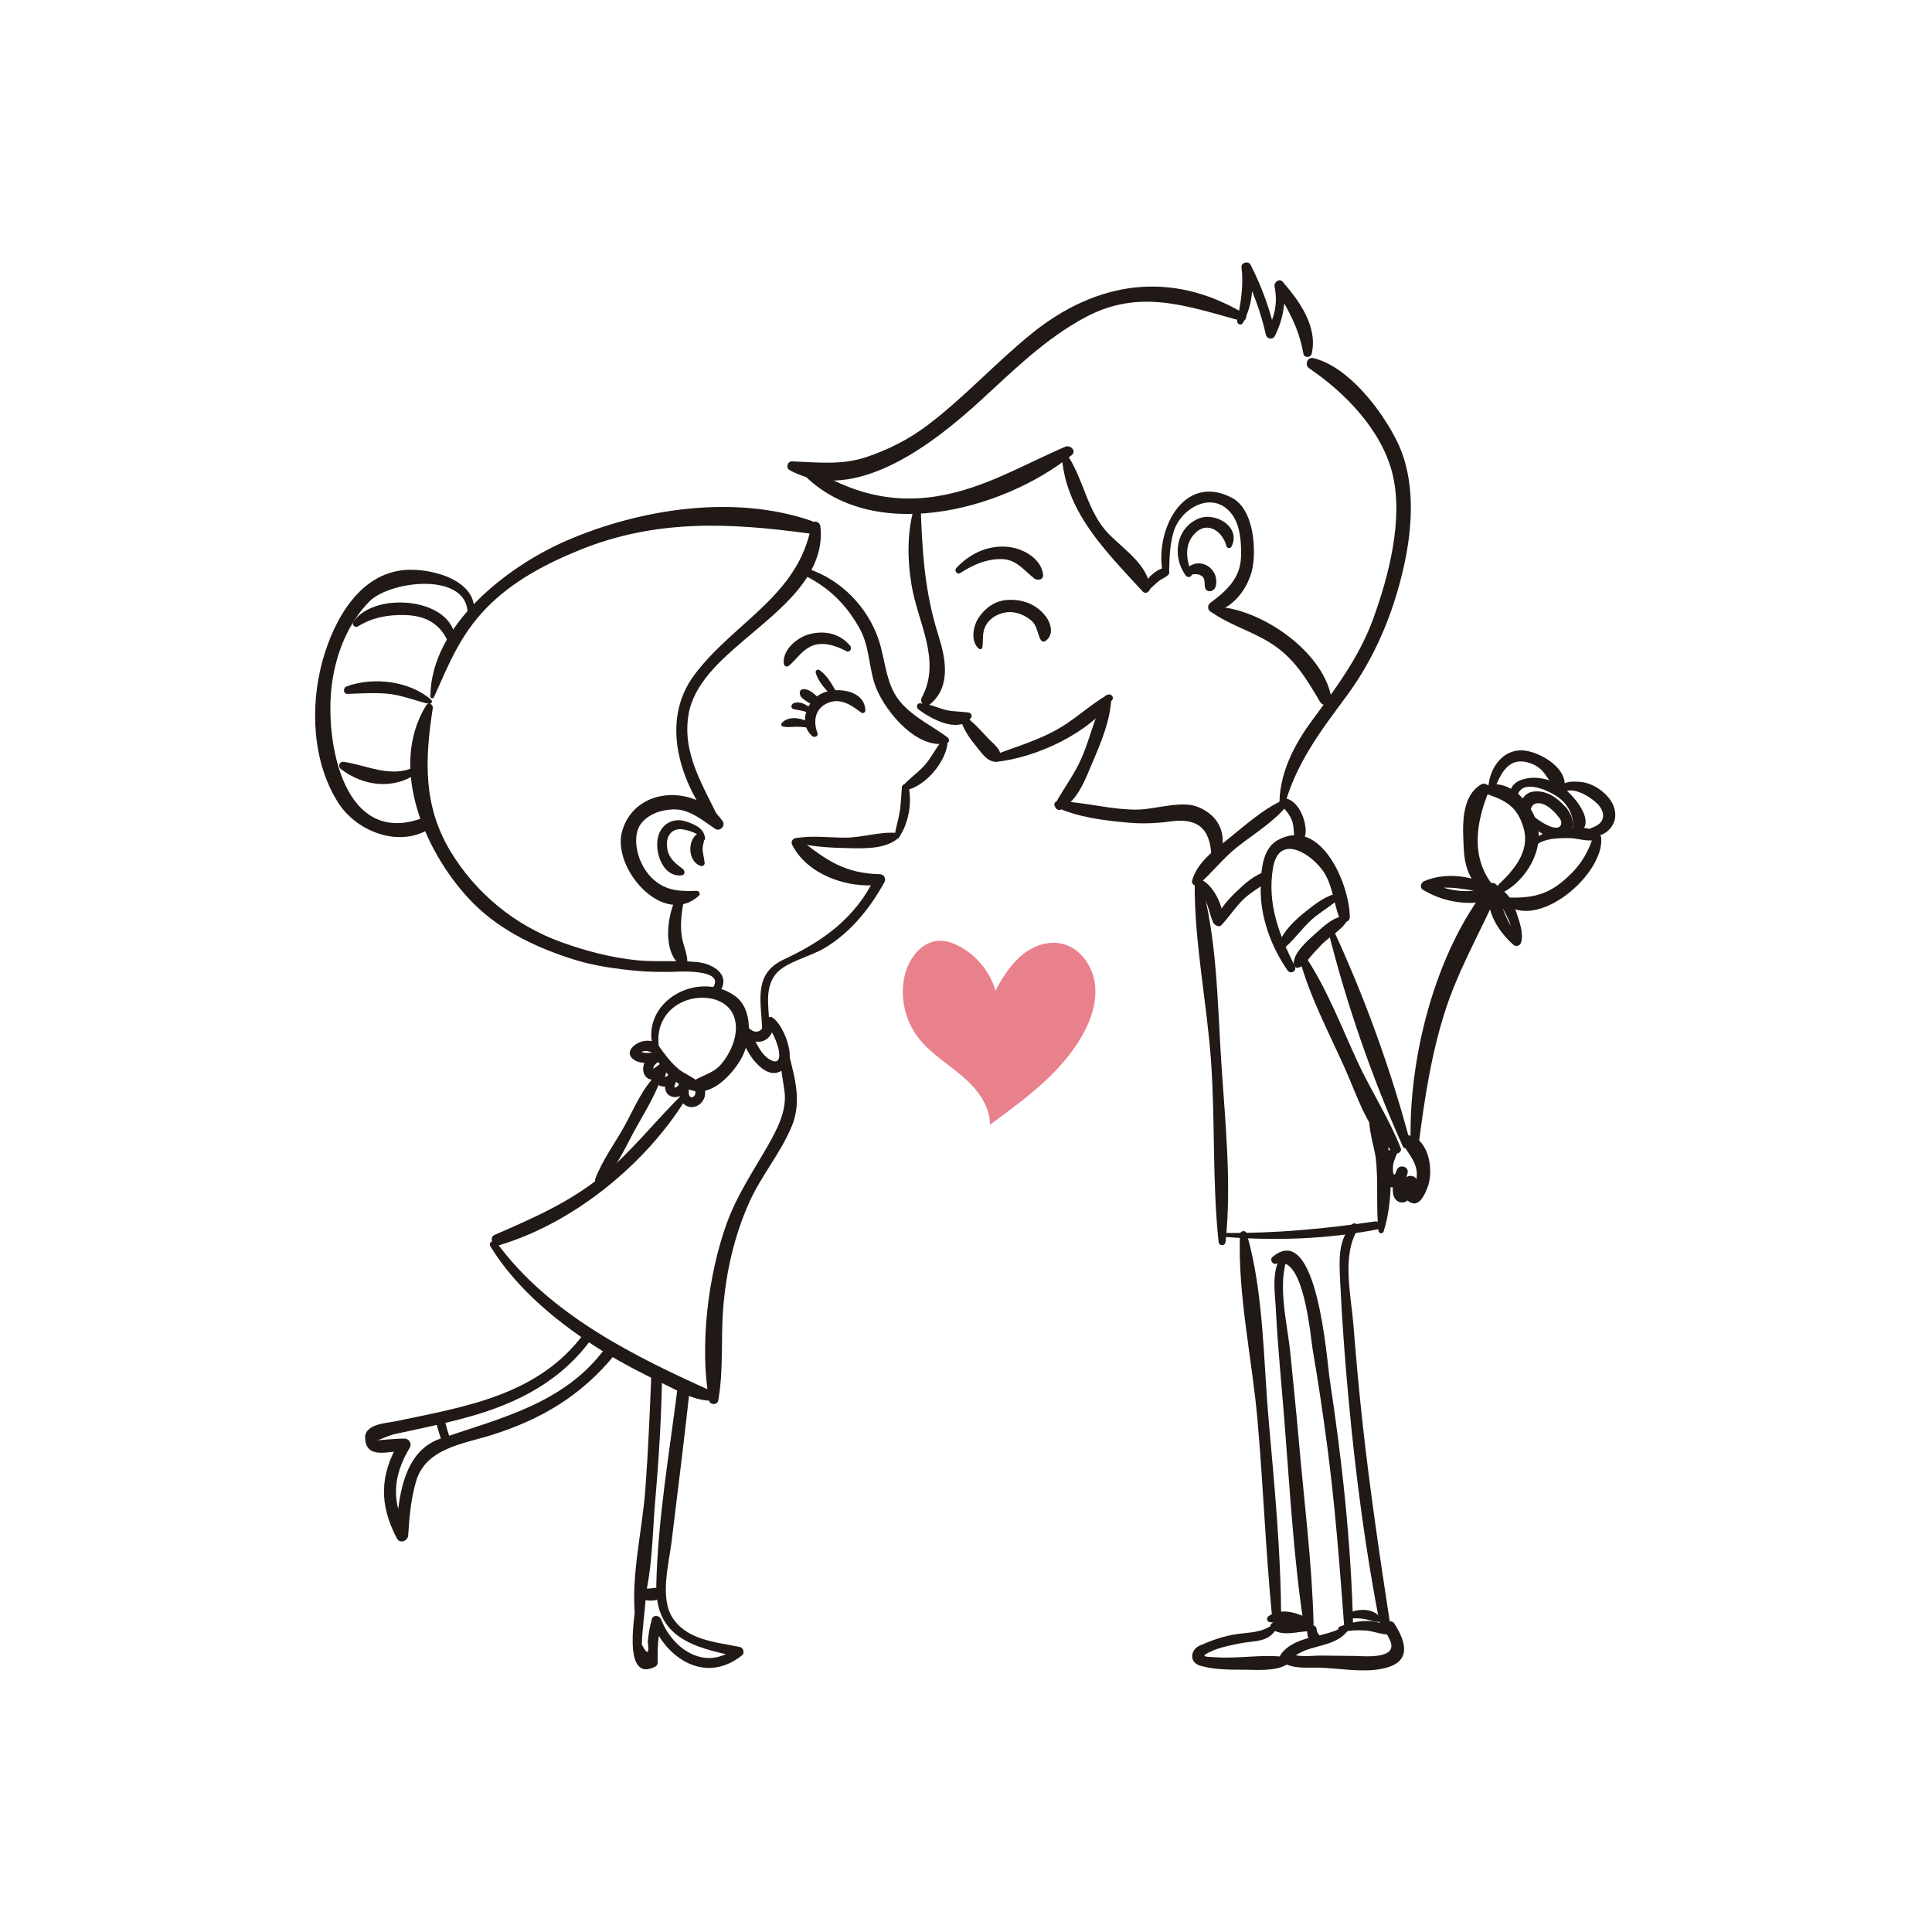 <?xml version="1.0" encoding="utf-8"?>
<!-- Generator: Adobe Illustrator 16.0.0, SVG Export Plug-In . SVG Version: 6.00 Build 0)  -->
<!DOCTYPE svg PUBLIC "-//W3C//DTD SVG 1.1//EN" "http://www.w3.org/Graphics/SVG/1.1/DTD/svg11.dtd">
<svg version="1.1" id="Layer_1" xmlns="http://www.w3.org/2000/svg" xmlns:xlink="http://www.w3.org/1999/xlink" x="0px" y="0px"
	 width="350px" height="350px" viewBox="0 0 350 350" enable-background="new 0 0 350 350" xml:space="preserve">
<g>
	<g>
		<g>
			<g>
				<g>
					<g>
						<path fill="#211915" d="M130.117,180.01c2.575-3.156-0.671-5.386-3.764-5.712c-3.627-0.383-7.381,0.032-11.05-0.346
							c-4.661-0.48-9.217-1.685-13.613-3.271c-8.434-3.043-15.549-8.885-20.139-16.555c-4.969-8.302-4.56-16.673-3.151-25.822
							c0.109-0.709-0.785-1.176-1.2-0.505c-7.102,11.474,0.15,27.496,8.695,35.985c4.962,4.93,11.596,8.037,18.193,10.078
							c3.632,1.124,7.441,1.655,11.215,2.009c2.117,0.199,4.248,0.208,6.371,0.195c0.545-0.004,10.251-0.758,7.32,3.078
							C128.502,179.787,129.605,180.636,130.117,180.01L130.117,180.01z"/>
					</g>
				</g>
				<g>
					<g>
						<path fill="#211915" d="M139.295,186.859c0.328-3.516-1.144-7.321,1.222-10.375c1.651-2.131,6.337-3.242,8.733-4.655
							c4.785-2.823,8.336-7.222,10.972-12.025c0.351-0.639-0.09-1.423-0.824-1.437c-6.295-0.117-9.772-2.543-14.507-6.325
							c-0.757-0.604-1.832,0.134-1.362,1.051c2.782,5.429,10.114,7.92,15.869,7.183c-0.275-0.479-0.549-0.958-0.824-1.437
							c-3.534,7.393-9.354,11.603-16.571,14.971c-5.79,2.701-3.991,7.859-3.926,13.049
							C138.086,187.658,139.224,187.629,139.295,186.859L139.295,186.859z"/>
					</g>
				</g>
				<g>
					<g>
						<path fill="#211915" d="M122.729,162.242c-1.927,3.226-2.925,10.668,0.999,12.936c0.363,0.209,0.74-0.066,0.776-0.445
							c0.154-1.629-0.623-3.157-0.932-4.745c-0.458-2.355-0.064-4.903,0.378-7.23C124.088,162.031,123.134,161.564,122.729,162.242
							L122.729,162.242z"/>
					</g>
				</g>
				<g>
					<g>
						<path fill="#211915" d="M126.222,161.387c-2.876,0.086-5.312,0.075-7.664-1.905c-2.292-1.929-3.664-5.367-3.232-8.314
							c0.476-3.25,4.224-4.602,7.019-4.534c2.756,0.067,5.055,2.086,7.225,3.527c0.821,0.546,1.917-0.54,1.363-1.363
							c-4.438-6.59-15.677-6.607-18.196,1.656c-2.046,6.713,7.368,17.656,13.859,11.833
							C126.937,161.979,126.669,161.374,126.222,161.387L126.222,161.387z"/>
					</g>
				</g>
				<g>
					<g>
						<path fill="#211915" d="M127.734,151.959c-0.147-1.853-1.642-2.494-3.26-3.079c-2.005-0.725-3.976-0.077-4.938,1.835
							c-1.373,2.727,0.273,8.385,4.023,7.843c0.598-0.086,0.52-0.861,0.148-1.135c-1.665-1.23-2.838-2.209-2.892-4.46
							c-0.037-1.571,0.875-2.786,2.508-2.752c0.875,0.019,3.661,0.816,3.88,1.819C127.269,152.326,127.758,152.263,127.734,151.959
							L127.734,151.959z"/>
					</g>
				</g>
				<g>
					<g>
						<path fill="#211915" d="M126.46,150.96c-2.03,1.228-1.842,5.138,0.47,5.918c0.327,0.11,0.77-0.19,0.727-0.554
							c-0.087-0.731-0.263-1.436-0.354-2.169c-0.104-0.843,0.208-1.498,0.327-2.296C127.727,151.213,127.118,150.563,126.46,150.96
							L126.46,150.96z"/>
					</g>
				</g>
				<g>
					<g>
						<path fill="#211915" d="M130.469,148.857c-2.888-6.301-6.954-12.116-5.734-19.416c0.943-5.639,5.96-9.958,10.056-13.478
							c5.998-5.153,14.907-11.637,13.824-20.655c-0.101-0.838-1.434-1.208-1.611-0.218c-2.293,12.831-13.907,17.494-21.155,27.087
							c-6.442,8.527-2.591,19.946,3.572,27.488C129.935,150.297,130.761,149.495,130.469,148.857L130.469,148.857z"/>
					</g>
				</g>
				<g>
					<g>
						<path fill="#211915" d="M145.77,104.258c4.438,2.188,7.612,5.337,9.991,9.667c1.912,3.479,1.562,7.412,3.063,10.947
							c1.822,4.29,7.397,10.97,12.68,9.77c0.543-0.124,0.514-0.793,0.14-1.071c-2.786-2.067-5.715-3.375-8.171-5.989
							c-3.105-3.304-2.948-7.809-4.359-11.865c-2.06-5.917-6.879-10.784-12.82-12.701
							C145.565,102.78,145.077,103.916,145.77,104.258L145.77,104.258z"/>
					</g>
				</g>
				<g>
					<g>
						<path fill="#211915" d="M170.509,134.358c-1.104,1.374-1.83,2.965-3.021,4.295c-1.185,1.323-2.667,2.298-3.836,3.626
							c-0.351,0.399-0.01,0.959,0.502,0.862c3.391-0.647,7.042-4.934,7.475-8.319C171.7,134.268,170.852,133.932,170.509,134.358
							L170.509,134.358z"/>
					</g>
				</g>
				<g>
					<g>
						<path fill="#211915" d="M144.343,152.708c3.219,0.76,6.628,0.891,9.926,0.956c2.802,0.055,6.405,0.059,8.551-1.919
							c0.344-0.317,0.047-0.801-0.348-0.84c-3.049-0.3-6.25,0.852-9.392,0.844c-2.929-0.007-5.831-0.403-8.738,0.056
							C143.876,151.877,143.913,152.606,144.343,152.708L144.343,152.708z"/>
					</g>
				</g>
				<g>
					<g>
						<path fill="#211915" d="M163.379,142.627c-0.133,1.548-0.146,3.08-0.42,4.615c-0.248,1.394-0.663,2.75-0.904,4.146
							c-0.084,0.486,0.505,0.749,0.792,0.334c1.732-2.501,2.439-6.295,1.729-9.257C164.406,141.758,163.435,141.975,163.379,142.627
							L163.379,142.627z"/>
					</g>
				</g>
				<g>
					<g>
						<path fill="#211915" d="M148.095,132.809c-0.869-2.257-0.393-4.609,2.067-5.536c2.246-0.846,4.18,0.561,5.885,1.836
							c0.295,0.221,0.734-0.078,0.723-0.415c-0.116-3.625-4.953-4.245-7.601-3.202c-2.947,1.161-4.703,5.528-2.015,7.864
							C147.538,133.689,148.314,133.379,148.095,132.809L148.095,132.809z"/>
					</g>
				</g>
				<g>
					<g>
						<path fill="#211915" d="M146.828,131.072c-1.388-1.012-3.849-1.512-5.187-0.117c-0.196,0.205-0.127,0.603,0.176,0.666
							c0.655,0.137,1.326,0.095,1.99,0.051c0.868-0.058,1.836,0.05,2.696,0.171C146.979,131.91,147.229,131.364,146.828,131.072
							L146.828,131.072z"/>
					</g>
				</g>
				<g>
					<g>
						<path fill="#211915" d="M147.046,128.501c-0.822-0.804-2.108-1.574-3.282-1.103c-0.475,0.191-0.571,0.91,0,1.063
							c0.943,0.252,1.87,0.205,2.713,0.777C146.925,129.541,147.42,128.868,147.046,128.501L147.046,128.501z"/>
					</g>
				</g>
				<g>
					<g>
						<path fill="#211915" d="M148.708,126.8c-0.897-0.767-2.052-2.143-3.338-1.934c-0.385,0.063-0.54,0.504-0.475,0.836
							c0.127,0.65,0.665,0.95,1.166,1.308c0.534,0.381,1.149,0.668,1.724,0.987C148.519,128.404,149.385,127.379,148.708,126.8
							L148.708,126.8z"/>
					</g>
				</g>
				<g>
					<g>
						<path fill="#211915" d="M151.501,125.343c-0.82-1.435-1.667-3.02-3.07-3.965c-0.331-0.223-0.757,0.143-0.654,0.502
							c0.463,1.625,1.732,2.925,2.84,4.145C151.056,126.506,151.813,125.888,151.501,125.343L151.501,125.343z"/>
					</g>
				</g>
				<g>
					<g>
						<path fill="#211915" d="M154.015,116.991c-1.892-2.294-4.792-2.861-7.588-2.04c-2.151,0.632-4.716,2.846-4.429,5.264
							c0.057,0.478,0.538,0.699,0.92,0.381c1.363-1.135,2.159-2.538,3.788-3.408c2.064-1.103,4.674-0.284,6.57,0.76
							C153.912,118.297,154.444,117.511,154.015,116.991L154.015,116.991z"/>
					</g>
				</g>
				<g>
					<g>
						<path fill="#211915" d="M85.39,112.868c2.678-6.898-5.692-9.694-11.09-9.651c-8.957,0.071-13.815,9.03-15.872,16.497
							c-2.288,8.305-1.854,18.346,2.855,25.73c3.525,5.527,11.83,8.428,17.301,4.147c1.055-0.825-0.292-2.122-1.306-1.693
							c-15.082,6.37-18.581-13.769-17.125-24.153c0.763-5.447,2.856-10.759,6.712-14.734c3.973-4.097,19.57-5.677,17.689,3.627
							C84.441,113.193,85.189,113.385,85.39,112.868L85.39,112.868z"/>
					</g>
				</g>
				<g>
					<g>
						<path fill="#211915" d="M82.445,116.866c0.921-8.541-14.559-10.078-18.443-4.194c-0.333,0.505,0.319,1.126,0.818,0.818
							c2.628-1.624,5.4-2.133,8.455-2.071c4.085,0.082,6.831,1.79,8.18,5.581C81.652,117.555,82.384,117.43,82.445,116.866
							L82.445,116.866z"/>
					</g>
				</g>
				<g>
					<g>
						<path fill="#211915" d="M78.115,126.79c-3.865-3.445-10.581-4.226-15.316-2.438c-0.691,0.261-0.645,1.389,0.184,1.358
							c2.368-0.089,4.73-0.25,7.096-0.048c2.637,0.225,5.064,1.261,7.615,1.853C78.092,127.607,78.456,127.094,78.115,126.79
							L78.115,126.79z"/>
					</g>
				</g>
				<g>
					<g>
						<path fill="#211915" d="M75.121,138.948c-4.253,2.051-8.579-0.281-12.8-0.927c-0.824-0.126-1.203,0.805-0.551,1.307
							c4.116,3.167,9.737,3.801,13.931,0.612C76.282,139.497,75.801,138.62,75.121,138.948L75.121,138.948z"/>
					</g>
				</g>
				<g>
					<g>
						<path fill="#211915" d="M78.599,126.337c2.687-6.012,4.747-11.237,9.428-16.098c4.729-4.911,10.936-8.166,17.189-10.681
							c13.675-5.501,26.945-4.867,41.181-2.933c1.467,0.199,2.088-1.754,0.623-2.26c-14.053-4.854-31.085-2.179-44.405,3.585
							c-10.665,4.615-24.551,15.331-24.648,28.215C77.963,126.483,78.456,126.657,78.599,126.337L78.599,126.337z"/>
					</g>
				</g>
				<g>
					<g>
						<path fill="#211915" d="M119.354,189.629c-0.526-3.753,1.272-6.979,4.817-8.332c3.01-1.147,7.385-0.617,8.735,2.692
							c1.208,2.961-0.42,6.709-2.365,8.914c-1.555,1.763-3.909,1.952-5.579,3.442c-0.407,0.363-0.142,0.952,0.294,1.117
							c3.621,1.365,7.464-2.898,9.03-5.696c1.797-3.209,2.217-8.931-1.133-11.338c-6.701-4.814-17.248,1.048-14.816,9.481
							C118.531,190.582,119.446,190.283,119.354,189.629L119.354,189.629z"/>
					</g>
				</g>
				<g>
					<g>
						<path fill="#211915" d="M118.208,189.903c0.489,1.867,1.508,3.425,2.858,4.801c1.193,1.217,3.286,2.997,5.083,2.89
							c0.705-0.042,1.04-0.83,0.563-1.36c-1.009-1.123-2.727-1.65-3.898-2.661c-1.372-1.184-2.468-2.655-3.493-4.139
							C118.938,188.878,118.026,189.208,118.208,189.903L118.208,189.903z"/>
					</g>
				</g>
				<g>
					<g>
						<path fill="#211915" d="M119.394,189.822c-0.914-2.086-3.97-1.343-5.029,0.14c-0.817,1.144,0.27,2.124,1.304,2.405
							c1.17,0.319,2.797,0.392,3.862-0.258c0.694-0.424,0.405-1.508-0.411-1.52c-0.586-0.009-1.158,0.143-1.746,0.157
							c-0.313,0.008-0.624-0.027-0.931-0.079c-0.193-0.038-0.384-0.085-0.573-0.142c-0.02,0.396,0.052,0.465,0.218,0.205
							c0.688-0.704,1.78-0.153,2.5,0.141C119.244,191.141,119.609,190.313,119.394,189.822L119.394,189.822z"/>
					</g>
				</g>
				<g>
					<g>
						<path fill="#211915" d="M119.664,191.029c-1.494-0.28-2.843,0.682-3.113,2.184c-0.129,0.718,0.047,1.517,0.618,2.006
							c0.762,0.651,1.646,0.31,2.391-0.162c0.569-0.36,1.737-1.089,1.458-1.923c-0.297-0.888-1.193-0.61-1.76-0.156
							c-0.317,0.254-0.643,0.477-0.995,0.68c-0.208,0.12,0.157,0.229,0.081,0.103c-0.025-0.043-0.016-0.182-0.009-0.227
							c0.095-0.625,0.747-1.143,1.329-1.283C120.251,192.108,120.287,191.146,119.664,191.029L119.664,191.029z"/>
					</g>
				</g>
				<g>
					<g>
						<path fill="#211915" d="M120.247,193.062c-0.577,0.354-1.004,0.802-1.24,1.444c-0.229,0.625-0.348,1.484,0.211,1.975
							c1.003,0.882,3.158,0.065,3.34-1.236c0.104-0.74-0.656-1.265-1.264-0.735c-0.291,0.253-0.608,0.714-1.061,0.653
							c0.079,0.114,0.157,0.229,0.235,0.344c-0.001-0.107,0.003-0.214,0.015-0.321c0.011-0.147,0.031-0.276,0.064-0.421
							c0.081-0.357,0.191-0.711,0.373-1.029C121.161,193.313,120.675,192.799,120.247,193.062L120.247,193.062z"/>
					</g>
				</g>
				<g>
					<g>
						<path fill="#211915" d="M121.857,194.291c-0.525,0.627-0.989,1.201-1.265,1.982c-0.271,0.767-0.035,1.78,0.703,2.204
							c1.554,0.894,3.379-0.555,3.499-2.184c0.049-0.673-0.936-1.107-1.375-0.57c-0.301,0.369-0.574,1.388-1.206,1.274
							c-0.262-0.047,0.581-1.745,0.657-1.926C123.129,194.46,122.37,193.679,121.857,194.291L121.857,194.291z"/>
					</g>
				</g>
				<g>
					<g>
						<path fill="#211915" d="M124.025,195.771c-1.145,1.149-1.387,3.447,0.121,4.438c1.532,1.007,3.433-0.262,3.589-1.957
							c0.067-0.729-0.081-2.025-0.952-2.266c-0.865-0.237-1.039,0.755-0.882,1.381c0.096,0.384,0.155,0.828-0.121,1.157
							c-0.163,0.193-0.47,0.386-0.702,0.193c-0.656-0.545-0.081-1.851-0.092-2.55C124.978,195.682,124.377,195.418,124.025,195.771
							L124.025,195.771z"/>
					</g>
				</g>
				<g>
					<g>
						<path fill="#211915" d="M134.354,185.721c-0.333,2.109,0.538,3.934,1.693,5.665c0.908,1.36,2.926,3.506,4.816,2.906
							c1.738-0.552,2.394-2.055,2.167-3.801c-0.259-1.987-1.404-4.854-3.01-6.108c-0.463-0.362-1.21-0.048-1.038,0.604
							c0.265,1.003,0.812,1.86,1.256,2.792c0.299,0.627,0.515,1.284,0.717,1.946c0.191,0.624,0.722,3.271-1.199,2.381
							c-2.348-1.088-3.173-4.493-4.416-6.515C135.118,185.23,134.432,185.233,134.354,185.721L134.354,185.721z"/>
					</g>
				</g>
				<g>
					<g>
						<path fill="#211915" d="M135.021,187.421c0.742,1.083,2.054,1.614,3.314,1.127c1.184-0.458,2.239-2.117,1.276-3.251
							c-0.199-0.234-0.629-0.225-0.829,0c-0.08,0.09-0.452,0.657-0.265,0.527c-0.287,0.199-0.42,0.511-0.669,0.748
							c-0.464,0.443-1.267,0.409-1.741,0.011C135.542,186.11,134.547,186.73,135.021,187.421L135.021,187.421z"/>
					</g>
				</g>
				<g>
					<g>
						<path fill="#211915" d="M142.791,192.129c-0.058-0.076-0.116-0.152-0.174-0.229c-0.006-0.014-0.028-0.002-0.021,0.012
							c0.027,0.094,0.055,0.188,0.082,0.281C142.682,192.34,142.92,192.229,142.791,192.129L142.791,192.129z"/>
					</g>
				</g>
				<g>
					<g>
						<path fill="#211915" d="M141.476,191.318c-0.141,2.27,0.355,4.153,0.651,6.442c0.446,3.454-1.366,6.878-3.005,9.749
							c-2.698,4.726-5.596,8.955-7.464,14.11c-3.414,9.422-4.944,22.261-3.198,32.118c0.146,0.822,1.5,0.817,1.649,0
							c0.994-5.457,0.464-11.173,0.901-16.703c0.521-6.605,2-13.102,4.699-19.159c2.163-4.854,5.682-8.919,7.727-13.845
							c1.809-4.355,0.618-8.56-0.487-12.912C142.732,190.266,141.526,190.499,141.476,191.318L141.476,191.318z"/>
					</g>
				</g>
				<g>
					<g>
						<path fill="#211915" d="M88.838,225.775c4.732,7.816,12.753,14.305,20.482,19.078c3.551,2.192,7.291,4.104,11.045,5.919
							c2.576,1.246,5.846,3.182,8.805,2.951c0.675-0.053,1.141-1.081,0.384-1.419c-14.446-6.467-29.946-14.053-39.583-27.191
							C89.482,224.446,88.39,225.036,88.838,225.775L88.838,225.775z"/>
					</g>
				</g>
				<g>
					<g>
						<path fill="#211915" d="M118.838,194.773c-2.429,2.384-3.859,5.775-5.447,8.747c-1.784,3.34-4.263,6.561-5.573,10.102
							c-0.155,0.421,0.42,0.896,0.792,0.609c2.756-2.129,4.29-5.571,5.896-8.589c1.782-3.35,4.013-6.746,5.273-10.322
							C119.973,194.771,119.221,194.397,118.838,194.773L118.838,194.773z"/>
					</g>
				</g>
				<g>
					<g>
						<path fill="#211915" d="M123.508,198.367c-4.962,4.855-9.082,10.28-14.511,14.701c-5.818,4.738-12.577,7.687-19.393,10.641
							c-1.086,0.471-0.305,2.212,0.794,1.885c13.497-4.013,26.58-14.68,33.919-26.603
							C124.63,198.485,123.922,197.961,123.508,198.367L123.508,198.367z"/>
					</g>
				</g>
				<g>
					<g>
						<path fill="#211915" d="M122.793,251.081c-1.486,11.866-3.622,24.065-3.896,36.026c-0.22,9.567,6.676,11.345,14.658,13.003
							c-0.133-0.503-0.266-1.006-0.398-1.508c-5.37,4.276-11.356,0.101-13.383-5.229c-0.287-0.757-1.491-0.925-1.703,0
							c-0.339,1.227-0.568,2.474-0.688,3.741c-0.011,0.08-0.021,0.161-0.032,0.242c0.299,2.325-0.06,2.521-1.078,0.586
							c0.073-2.905,0.55-5.827,0.724-8.731c0.062-1.04-1.486-1-1.594,0c-0.239,2.22-2.96,15.916,3.312,12.715
							c0.267-0.137,0.445-0.468,0.438-0.763c-0.068-2.576,0.075-4.748,0.622-7.321c-0.568,0-1.135,0-1.703,0
							c2.749,6.809,9.821,11.245,16.362,6.035c0.524-0.417,0.225-1.378-0.398-1.508c-4.337-0.901-9.56-1.216-12.207-5.313
							c-2.338-3.62-0.643-9.837-0.163-13.773c1.145-9.397,2.328-18.792,3.355-28.203
							C125.177,249.646,122.969,249.684,122.793,251.081L122.793,251.081z"/>
					</g>
				</g>
				<g>
					<g>
						<path fill="#211915" d="M117.997,248.921c-0.284,6.972-0.567,13.934-1.085,20.894c-0.547,7.348-2.56,15.372-1.895,22.691
							c0.044,0.481,0.659,0.565,0.829,0.112c2.384-6.347,2.276-14.205,2.863-20.908c0.664-7.573,1.127-15.187,1.233-22.789
							C119.959,247.662,118.047,247.673,117.997,248.921L117.997,248.921z"/>
					</g>
				</g>
				<g>
					<g>
						<path fill="#211915" d="M105.938,241.383c-8.241,11.369-21.494,13.418-34.291,16.1c-1.556,0.326-5.558,0.472-5.502,2.96
							c0.091,4.06,4.347,2.414,7.137,2.367c-0.316-0.551-0.632-1.103-0.949-1.653c-3.605,6.14-3.636,11.429-0.434,17.544
							c0.539,1.028,1.986,0.473,2.048-0.555c0.199-3.276,0.499-6.595,1.417-9.756c1.748-6.017,8.486-6.794,13.592-8.389
							c9.082-2.838,16.369-7.168,22.417-14.588c0.966-1.185-0.758-2.512-1.656-1.278c-7.336,10.074-18.814,12.704-29.949,16.496
							c-6.949,2.366-7.661,11.226-8.02,17.515c0.683-0.185,1.366-0.37,2.048-0.555c-2.834-5.369-2.799-9.921,0.433-15.325
							c0.426-0.713-0.12-1.66-0.949-1.653c-1.688,0.015-3.361,0.196-5.043,0.317c0.483-0.034,2.345-0.938,3.145-1.107
							c4.458-0.953,8.902-1.87,13.3-3.078c9.103-2.501,17.131-6.606,22.711-14.51C108.027,241.34,106.568,240.514,105.938,241.383
							L105.938,241.383z"/>
					</g>
				</g>
				<g>
					<g>
						<path fill="#211915" d="M81.509,261.271c0.096-0.828-0.351-1.714-0.566-2.51c-0.23-0.845-0.361-1.851-1.035-2.462
							c-0.275-0.25-0.632-0.117-0.764,0.202c-0.348,0.847,0.019,1.846,0.281,2.679c0.261,0.828,0.474,1.881,1.125,2.488
							C80.935,262.029,81.454,261.748,81.509,261.271L81.509,261.271z"/>
					</g>
				</g>
				<g>
					<g>
						<path fill="#211915" d="M115.345,289.074c0.963,0.97,3.008,1.188,4.195,0.505c0.93-0.535,0.477-1.879-0.523-1.932
							c-0.526-0.028-1.048,0.137-1.581,0.139c-0.604,0.002-1.159-0.048-1.759,0.034C115.094,287.9,114.987,288.715,115.345,289.074
							L115.345,289.074z"/>
					</g>
				</g>
			</g>
			<g>
				<g>
					<g>
						<path fill="#211915" d="M232.57,146.376c2.2-8.104,6.493-13.683,11.396-20.317c5.101-6.9,8.416-14.885,10.306-23.222
							c1.679-7.41,2.222-16.034-1.228-22.974c-2.791-5.616-8.745-13.391-15.06-14.978c-1.156-0.291-1.73,1.223-0.786,1.863
							c6.498,4.405,13.05,11.138,15.03,18.965c2.085,8.24-0.649,18.681-3.474,26.425c-2.504,6.864-6.778,12.571-11.065,18.383
							c-3.394,4.599-6.075,9.913-5.902,15.749C231.802,146.715,232.451,146.818,232.57,146.376L232.57,146.376z"/>
					</g>
				</g>
				<g>
					<g>
						<path fill="#211915" d="M225.157,58.512c1.747-3.134,1.97-6.59,1.52-10.1c-0.548,0.148-1.096,0.296-1.643,0.445
							c1.958,3.787,3.364,7.701,4.313,11.853c0.163,0.71,1.244,0.869,1.578,0.206c1.49-2.954,2.008-5.93,1.729-9.216
							c-0.555,0.15-1.108,0.3-1.663,0.45c2.393,3.933,4.342,7.354,5.135,11.958c0.132,0.766,1.323,0.714,1.492,0
							c1.151-4.871-2.183-9.536-5.226-13.04c-0.63-0.725-1.655,0.061-1.491,0.868c0.597,2.932,0.036,5.551-1.466,8.107
							c0.525,0.068,1.052,0.137,1.578,0.206c-0.965-4.287-2.468-8.37-4.457-12.284c-0.38-0.749-1.749-0.434-1.643,0.445
							c0.405,3.333-0.135,6.402-0.783,9.667C224.01,58.682,224.833,59.095,225.157,58.512L225.157,58.512z"/>
					</g>
				</g>
				<g>
					<g>
						<path fill="#211915" d="M225.412,56.828c-13.276-7.95-26.78-5.91-38.573,3.648c-6.468,5.242-12.081,11.448-18.717,16.49
							c-3.356,2.55-7.096,4.462-11.082,5.809c-4.547,1.537-8.898,0.978-13.552,0.807c-0.847-0.031-1.173,1.192-0.432,1.594
							c11.863,6.43,26.288-5.03,34.517-12.557c6.043-5.527,11.761-11.247,19.054-15.144c9.826-5.251,18.343-2.044,28.234,0.66
							C225.65,58.35,226.107,57.245,225.412,56.828L225.412,56.828z"/>
					</g>
				</g>
				<g>
					<g>
						<path fill="#211915" d="M144.799,85.132c12.39,13.871,36.781,7.484,49.355-2.693c0.925-0.749-0.255-1.899-1.165-1.509
							c-8.378,3.593-15.674,8.171-24.969,9.202c-8.219,0.912-15.601-1.604-22.284-6.214
							C144.979,83.395,144.241,84.507,144.799,85.132L144.799,85.132z"/>
					</g>
				</g>
				<g>
					<g>
						<path fill="#211915" d="M192.332,82.068c0.433,10.524,8.044,17.814,14.643,25.057c0.62,0.681,1.502-0.063,1.391-0.81
							c-0.598-4.002-4.552-6.659-7.269-9.339c-4.315-4.257-4.683-10.389-8.109-15.086C192.797,81.63,192.316,81.688,192.332,82.068
							L192.332,82.068z"/>
					</g>
				</g>
				<g>
					<g>
						<path fill="#211915" d="M208.208,106.784c0.704-0.544,1.268-1.234,2.014-1.735c0.47-0.315,2.074-0.894,1.443-1.738
							c-0.674-0.902-1.974,0.001-2.624,0.494c-0.733,0.556-1.507,1.41-1.643,2.357C207.341,106.565,207.771,107.122,208.208,106.784
							L208.208,106.784z"/>
					</g>
				</g>
				<g>
					<g>
						<path fill="#211915" d="M211.798,103.719c0.055-2.478,0.098-4.839,0.774-7.252c1.233-4.393,7.158-7.857,10.606-3.301
							c1.551,2.049,1.718,5.308,1.645,7.721c-0.116,3.884-2.678,6.202-5.534,8.303c-0.818,0.602-0.36,1.96,0.713,1.692
							c3.814-0.954,6.532-4.914,7.023-8.717c0.461-3.569-0.091-10.024-3.846-11.982c-8.985-4.686-14.107,6.29-12.51,13.689
							C210.811,104.522,211.784,104.351,211.798,103.719L211.798,103.719z"/>
					</g>
				</g>
				<g>
					<g>
						<path fill="#211915" d="M215.847,103.874c-0.931-2.519-1.392-5.26,0.705-7.326c2.316-2.282,4.998-0.113,5.626,2.382
							c0.102,0.403,0.701,0.496,0.899,0.118c1.856-3.535-2.884-6.395-5.952-5.098c-4.152,1.754-4.822,6.952-2.285,10.348
							C215.183,104.758,216.081,104.508,215.847,103.874L215.847,103.874z"/>
					</g>
				</g>
				<g>
					<g>
						<path fill="#211915" d="M215.496,104.248c0.709-0.325,1.705-0.356,2.312,0.184c0.691,0.618,0.204,1.567,0.615,2.285
							c0.246,0.428,0.726,0.477,1.139,0.298c0.863-0.373,0.832-1.506,0.719-2.285c-0.119-0.82-0.693-1.629-1.354-2.103
							c-1.374-0.984-3.387-0.67-4.216,0.835C214.415,103.998,214.988,104.481,215.496,104.248L215.496,104.248z"/>
					</g>
				</g>
				<g>
					<g>
						<path fill="#211915" d="M219.47,110.892c3.229,2.294,7.285,3.457,10.68,5.588c4.294,2.695,6.491,6.435,8.981,10.656
							c0.672,1.139,2.256,0.345,2.034-0.858c-1.554-8.452-13.168-16.349-21.423-16.391
							C219.171,109.884,219.053,110.596,219.47,110.892L219.47,110.892z"/>
					</g>
				</g>
				<g>
					<g>
						<path fill="#211915" d="M166.386,128.522c2.234,1.67,7.072,4.381,9.456,1.623c0.387-0.447,0.103-1.009-0.447-1.08
							c-1.615-0.208-3.129-0.121-4.707-0.629c-1.367-0.441-2.55-0.946-4-1.027C166.033,127.372,165.955,128.2,166.386,128.522
							L166.386,128.522z"/>
					</g>
				</g>
				<g>
					<g>
						<path fill="#211915" d="M173.972,130.169c0.536,1.922,1.526,3.382,2.784,4.908c0.965,1.169,2.228,3.252,3.976,2.865
							c0.235-0.052,0.466-0.278,0.516-0.516c0.336-1.608-1.356-2.718-2.334-3.767c-1.366-1.466-2.595-2.871-4.252-4.02
							C174.312,129.398,173.867,129.794,173.972,130.169L173.972,130.169z"/>
					</g>
				</g>
				<g>
					<g>
						<path fill="#211915" d="M180.572,138.002c7.075-0.756,16.864-5.172,20.932-11.241c0.372-0.556-0.344-1.187-0.882-0.882
							c-2.983,1.693-5.516,4.124-8.483,5.904c-3.693,2.215-7.753,3.382-11.747,4.884
							C179.727,136.917,179.757,138.089,180.572,138.002L180.572,138.002z"/>
					</g>
				</g>
				<g>
					<g>
						<path fill="#211915" d="M200.091,126.251c-1.715,3.438-2.564,7.313-4.064,10.866c-1.299,3.076-3.258,5.555-4.819,8.448
							c-0.366,0.679,0.371,1.448,1.059,1.058c3.004-1.703,4.323-5.388,5.617-8.421c1.544-3.621,3.255-7.653,3.431-11.62
							C201.342,125.943,200.382,125.667,200.091,126.251L200.091,126.251z"/>
					</g>
				</g>
				<g>
					<g>
						<path fill="#211915" d="M177.958,117.317c0.174-0.99,0.025-1.952,0.238-2.945c0.435-2.027,2.328-3.25,4.271-3.462
							c1.523-0.167,3.083,0.487,4.254,1.414c1.203,0.953,1.154,2.379,1.819,3.606c0.147,0.272,0.554,0.393,0.817,0.214
							c1.615-1.093,1.103-3.176,0.04-4.545c-1.689-2.176-4.22-3.091-6.931-2.912c-2.215,0.146-4.001,1.44-5.186,3.236
							c-1.01,1.531-1.479,4.24,0.012,5.57C177.495,117.674,177.903,117.633,177.958,117.317L177.958,117.317z"/>
					</g>
				</g>
				<g>
					<g>
						<path fill="#211915" d="M173.96,103.81c2.272-1.451,4.5-2.481,7.246-2.531c2.869-0.053,4.179,1.963,6.163,3.519
							c0.56,0.438,1.692,0.252,1.601-0.663c-0.284-2.843-3.443-4.692-6.096-5.031c-3.717-0.475-7.1,1.11-9.625,3.786
							C172.804,103.363,173.383,104.179,173.96,103.81L173.96,103.81z"/>
					</g>
				</g>
				<g>
					<g>
						<path fill="#211915" d="M191.275,146.203c4.069,1.875,8.651,2.422,13.082,2.827c2.559,0.233,5.157,0.127,7.698-0.221
							c5.71-0.782,7.417,2.087,7.418,7.141c0,0.767,0.984,0.792,1.243,0.168c1.774-4.289,0.644-8.23-3.796-9.967
							c-2.944-1.151-7.668,0.46-10.721,0.514c-4.948,0.085-9.73-1.423-14.641-1.51C191.027,145.146,190.754,145.963,191.275,146.203
							L191.275,146.203z"/>
					</g>
				</g>
				<g>
					<g>
						<path fill="#211915" d="M232.022,145.77c0.88,0.992,1.656,1.768,2.095,3.068c0.396,1.174,0.127,2.563,0.643,3.665
							c0.131,0.279,0.552,0.374,0.802,0.21c1.471-0.964,0.966-3.401,0.469-4.769c-0.545-1.498-1.765-3.291-3.519-3.354
							C231.874,144.566,231.644,145.342,232.022,145.77L232.022,145.77z"/>
					</g>
				</g>
				<g>
					<g>
						<path fill="#211915" d="M232.397,144.966c-3.567,1.584-6.897,4.61-9.94,7.048c-2.491,1.995-5.661,4.302-6.495,7.535
							c-0.182,0.707,0.643,1.105,1.156,0.672c2.437-2.053,4.35-4.639,6.88-6.666c3.023-2.422,6.706-4.595,9.152-7.614
							C233.604,145.38,233.053,144.675,232.397,144.966L232.397,144.966z"/>
					</g>
				</g>
				<g>
					<g>
						<path fill="#211915" d="M216.513,159.761c0.286,1.207,1.249,2.242,1.831,3.33c0.692,1.293,0.842,2.778,1.459,4.092
							c0.14,0.299,0.536,0.505,0.857,0.492c0.192-0.008,0.327-0.059,0.502-0.136c0.307-0.135,0.496-0.54,0.492-0.858
							c-0.03-2.541-1.91-6.73-4.536-7.526C216.746,159.042,216.429,159.407,216.513,159.761L216.513,159.761z"/>
					</g>
				</g>
				<g>
					<g>
						<path fill="#211915" d="M221.25,167.606c1.438-1.485,2.515-3.25,4.018-4.698c1.495-1.441,3.434-2.329,4.903-3.76
							c0.562-0.546-0.021-1.409-0.729-1.253c-2.104,0.46-3.991,2.233-5.507,3.68c-1.528,1.459-3.184,3.326-3.82,5.37
							C219.911,167.598,220.783,168.089,221.25,167.606L221.25,167.606z"/>
					</g>
				</g>
				<g>
					<g>
						<path fill="#211915" d="M165.749,91.485c-1.463,4.633-1.404,9.803-0.601,14.568c1.148,6.808,5.429,13.61,1.86,20.275
							c-0.548,1.023,0.703,1.901,1.546,1.193c3.734-3.134,2.784-8.201,1.467-12.349c-2.543-8.008-2.952-15.227-3.237-23.547
							C166.764,91.025,165.929,90.914,165.749,91.485L165.749,91.485z"/>
					</g>
				</g>
				<g>
					<g>
						<path fill="#211915" d="M218.361,161.083c0.257,0,0.257-0.398,0-0.398S218.104,161.083,218.361,161.083L218.361,161.083z"/>
					</g>
				</g>
				<g>
					<g>
						<path fill="#211915" d="M216.433,159.681c-0.131,10.727,2.198,21.832,2.958,32.565c0.77,10.85,0.213,21.93,1.369,32.718
							c0.087,0.813,1.18,0.814,1.266,0c1.133-10.677-0.104-22.027-0.791-32.718c-0.681-10.6-0.762-22.46-3.72-32.711
							C217.342,158.935,216.44,159.057,216.433,159.681L216.433,159.681z"/>
					</g>
				</g>
				<g>
					<g>
						<path fill="#211915" d="M242.58,161.775c-2.335,0.398-4.27,1.941-6.083,3.384c-1.946,1.549-4.002,3.508-4.884,5.884
							c-0.254,0.685,0.656,1.04,1.117,0.65c1.674-1.417,2.972-3.279,4.568-4.793c1.758-1.667,3.949-2.769,5.668-4.458
							C243.273,162.141,242.951,161.712,242.58,161.775L242.58,161.775z"/>
					</g>
				</g>
				<g>
					<g>
						<path fill="#211915" d="M248.492,200.727c-1.284,1.765,0.493,7.094,0.712,8.85c0.553,4.454,0.042,8.937,0.517,13.374
							c0.057,0.528,0.77,0.668,0.943,0.128c1.993-6.174,1.814-16.599-1.523-22.352C248.988,200.465,248.653,200.506,248.492,200.727
							L248.492,200.727z"/>
					</g>
				</g>
				<g>
					<g>
						<path fill="#211915" d="M235.434,173.779c1.869,6.834,5.31,13.288,8.195,19.734c2.304,5.146,4.316,11.93,9.074,15.337
							c0.501,0.358,1.296-0.239,1.067-0.82c-2.109-5.375-5.464-10.523-7.905-15.824c-2.913-6.327-5.48-13.065-9.34-18.887
							C236.158,172.764,235.249,173.104,235.434,173.779L235.434,173.779z"/>
					</g>
				</g>
				<g>
					<g>
						<path fill="#211915" d="M240.535,168.332c3.281,13.235,8.004,26.901,13.599,39.342c0.357,0.795,1.58,0.22,1.371-0.578
							c-3.46-13.186-8.396-26.754-14.155-39.107C241.129,167.517,240.418,167.858,240.535,168.332L240.535,168.332z"/>
					</g>
				</g>
				<g>
					<g>
						<path fill="#211915" d="M256.98,207.504c1.043-8.109,2.2-15.955,4.638-23.783c2.438-7.825,6.467-14.681,9.759-22.102
							c0.449-1.012-0.856-2.315-1.675-1.292c-9.8,12.256-14.666,31.698-14.128,47.177
							C255.606,208.436,256.868,208.379,256.98,207.504L256.98,207.504z"/>
					</g>
				</g>
				<g>
					<g>
						<path fill="#211915" d="M270.417,160.666c-3.671-2.032-8.44-2.705-12.365-1.063c-0.675,0.282-0.945,1.204-0.213,1.632
							c1.941,1.133,3.951,1.87,6.185,2.175c1.623,0.222,4.402,0.363,5.831-0.617c0.92-0.631,0.376-2.264-0.795-1.885
							c-3.362,1.087-7.254,0.387-10.32-1.215c-0.07,0.544-0.142,1.088-0.213,1.632c4.006-1.275,7.602,0.156,11.606,0.389
							C270.697,161.747,270.894,160.93,270.417,160.666L270.417,160.666z"/>
					</g>
				</g>
				<g>
					<g>
						<path fill="#211915" d="M269.812,161.019c-0.808,3.908,1.547,7.604,4.313,10.108c0.481,0.435,1.236,0.257,1.431-0.378
							c0.521-1.701-0.353-3.908-0.874-5.537c-0.555-1.73-1.563-3.811-3.434-4.336c-0.645-0.181-1.133,0.524-0.834,1.084
							c0.66,1.238,1.675,2.212,2.305,3.491c0.614,1.247,1.726,3.476,1.187,4.843c0.477-0.126,0.953-0.252,1.431-0.378
							c-2.408-2.55-3.229-5.721-4.417-8.897C270.737,160.533,269.937,160.414,269.812,161.019L269.812,161.019z"/>
					</g>
				</g>
				<g>
					<g>
						<path fill="#211915" d="M270.5,160.427c-4.16-5.152-3.08-11.553-0.729-17.233c0.342-0.825-0.757-1.496-1.429-1.099
							c-3.843,2.272-3.334,7.92-3.164,11.732c0.138,3.088,1.27,7.339,4.941,7.52C270.635,161.373,270.771,160.762,270.5,160.427
							L270.5,160.427z"/>
					</g>
				</g>
				<g>
					<g>
						<path fill="#211915" d="M268.459,143.547c3.88,1.293,6.356,2.19,7.574,6.535c1.178,4.205-1.85,7.6-4.612,10.226
							c-0.694,0.66,0.189,1.719,0.994,1.289c4.007-2.145,7.282-7.556,6.099-12.199c-1.043-4.096-5.545-9.094-10.164-6.687
							C267.978,142.905,268.105,143.429,268.459,143.547L268.459,143.547z"/>
					</g>
				</g>
				<g>
					<g>
						<path fill="#211915" d="M277.581,153.775c1.462-1.91,4.485-1.959,6.636-1.946c1.785,0.011,3.607,0.851,5.296,0.163
							c0.321-0.13,0.429-0.47,0.196-0.744c-1.646-1.946-5.2-1.259-7.44-0.928c-2.132,0.315-4.469,1.006-5.095,3.284
							C277.103,153.865,277.436,153.965,277.581,153.775L277.581,153.775z"/>
					</g>
				</g>
				<g>
					<g>
						<path fill="#211915" d="M288.603,151.601c-1.084,3.429-2.766,5.797-5.527,8.083c-3.234,2.677-6.135,3.033-10.162,2.908
							c-0.501-0.016-0.819,0.677-0.423,1.02c6.016,5.211,18.114-5.203,17.586-11.812
							C290.01,150.965,288.866,150.768,288.603,151.601L288.603,151.601z"/>
					</g>
				</g>
				<g>
					<g>
						<path fill="#211915" d="M283.702,146.314c-1.551-1.816-3.651-3.311-6.139-2.875c-2.012,0.352-2.996,3.374-1.742,4.88
							c0.265,0.318,0.736,0.168,0.938-0.121c0.67-0.956,0.263-2.644,1.885-2.687c1.394-0.037,2.738,1.334,3.583,2.277
							C283.132,148.799,284.566,147.327,283.702,146.314L283.702,146.314z"/>
					</g>
				</g>
				<g>
					<g>
						<path fill="#211915" d="M284.856,149.703c0.192-1.35-0.324-2.368-1.138-3.405c-0.359-0.458-1.134-0.374-1.508,0
							c-0.435,0.434-0.378,1.067,0,1.508c0.418,0.487,0.73,0.967,0.666,1.629C282.768,150.562,284.697,150.824,284.856,149.703
							L284.856,149.703z"/>
					</g>
				</g>
				<g>
					<g>
						<path fill="#211915" d="M276.824,148.014c0.332,0.881,0.594,1.537,1.313,2.165c0.688,0.601,1.509,0.992,2.365,1.285
							c1.856,0.636,3.648,0.104,4.398-1.748c0.509-1.255-1.78-1.915-2.033-0.561c-0.418,2.226-4.687-0.848-5.339-1.551
							C277.253,147.305,276.674,147.613,276.824,148.014L276.824,148.014z"/>
					</g>
				</g>
				<g>
					<g>
						<path fill="#211915" d="M274.795,144.694c0.465-4.133,6.104-1.35,7.697-0.106c1.838,1.434,2.823,3.637,2.323,5.937
							c-0.078,0.362,0.26,0.852,0.678,0.678c4.431-1.846-0.664-7.564-2.936-8.949c-2.112-1.287-4.782-1.79-7.116-0.914
							c-1.524,0.573-2.398,2.178-1.629,3.62C274.083,145.468,274.741,145.173,274.795,144.694L274.795,144.694z"/>
					</g>
				</g>
				<g>
					<g>
						<path fill="#211915" d="M270.608,143.4c1.229-3.419,2.841-6.747,7.059-4.964c2.407,1.018,2.762,3.198,4.443,4.792
							c0.397,0.376,1.144,0.242,1.273-0.336c0.8-3.558-4.012-6.436-6.949-6.886c-4.224-0.648-6.891,3.425-6.816,7.261
							C269.63,143.856,270.419,143.926,270.608,143.4L270.608,143.4z"/>
					</g>
				</g>
				<g>
					<g>
						<path fill="#211915" d="M283.296,143.553c1.728-1.209,5.04,0.937,6.164,2.139c0.934,0.998,1.443,2.401,0.335,3.475
							c-0.745,0.722-1.97,0.853-2.813,1.54c-0.369,0.301-0.047,0.87,0.364,0.88c1.826,0.047,3.46-0.201,4.608-1.836
							c1.175-1.672,0.692-3.782-0.569-5.28c-1.214-1.44-3.055-2.621-4.965-2.808c-1.292-0.126-3.704-0.273-3.865,1.465
							C282.522,143.488,283.003,143.758,283.296,143.553L283.296,143.553z"/>
					</g>
				</g>
				<g>
					<g>
						<path fill="#211915" d="M222.117,224.095c9.145,0.704,18.347,0.374,27.366-1.373c0.963-0.187,0.536-1.586-0.398-1.447
							c-8.983,1.336-17.879,2.158-26.968,2.094C221.644,223.365,221.656,224.06,222.117,224.095L222.117,224.095z"/>
					</g>
				</g>
				<g>
					<g>
						<path fill="#211915" d="M231.222,228.935c5.023-1.909,6.181,13.274,6.599,15.679c0.983,5.653,1.815,11.335,2.572,17.022
							c1.459,10.957,2.296,21.92,3.114,32.937c0.076,1.027,1.642,1.053,1.617,0c-0.351-14.967-1.989-29.992-4.246-44.783
							c-0.505-3.312-2.246-28.929-10.363-22.068C229.97,228.181,230.548,229.19,231.222,228.935L231.222,228.935z"/>
					</g>
				</g>
				<g>
					<g>
						<path fill="#211915" d="M244.918,221.836c-2.608,2.944-2.305,6.598-2.131,10.341c0.333,7.154,0.869,14.302,1.53,21.434
							c1.27,13.696,3.069,27.396,5.704,40.899c0.231,1.187,1.963,0.663,1.785-0.492c-1.869-12.15-3.66-24.296-4.999-36.519
							c-0.639-5.83-1.161-11.675-1.625-17.521c-0.414-5.215-2.171-12.657,0.821-17.305
							C246.428,222.017,245.44,221.247,244.918,221.836L244.918,221.836z"/>
					</g>
				</g>
				<g>
					<g>
						<path fill="#211915" d="M243.638,294.538c-3.588,2.33-8.623,1.49-11.484,4.996c-0.427,0.523-0.388,1.228,0.208,1.611
							c2.031,1.31,4.689,0.88,7.028,0.981c3.409,0.146,7.313,0.838,10.689,0.241c5.464-0.967,5.006-4.348,2.506-8.27
							c-0.422-0.662-1.637-0.458-1.572,0.426c0.088,1.198,0.144,1.366,0.705,2.45c1.936,3.734-4.737,3.039-6.137,3.017
							c-2.063-0.033-4.127-0.052-6.191-0.067c-1.79-0.014-4.398,0.442-5.993-0.55c0.069,0.537,0.139,1.074,0.208,1.611
							c2.738-3.461,8.086-2.015,10.706-5.774C244.595,294.805,244.041,294.276,243.638,294.538L243.638,294.538z"/>
					</g>
				</g>
				<g>
					<g>
						<path fill="#211915" d="M243.077,295.732c1.413-0.413,2.765-0.44,4.22-0.358c1.474,0.084,2.792,0.733,4.276,0.737
							c0.433,0.001,0.588-0.5,0.331-0.8c-2.13-2.488-6.459-1.705-9.126-0.663C242.118,294.905,242.366,295.94,243.077,295.732
							L243.077,295.732z"/>
					</g>
				</g>
				<g>
					<g>
						<path fill="#211915" d="M245.214,293.181c0.779-0.035,1.548,0.021,2.311,0.188c0.682,0.149,1.363,0.402,2.056,0.467
							c0.392,0.037,0.694-0.492,0.466-0.812c-1.089-1.516-3.373-1.62-5-1.087C244.39,292.152,244.473,293.215,245.214,293.181
							L245.214,293.181z"/>
					</g>
				</g>
				<g>
					<g>
						<path fill="#211915" d="M224.628,223.632c-0.399,11.018,2.207,22.579,3.175,33.571c1.044,11.871,1.485,23.806,2.641,35.661
							c0.101,1.032,1.645,1.077,1.641,0c-0.045-11.884-1.22-23.83-2.26-35.661c-0.965-10.977-0.9-23.116-3.977-33.736
							C225.649,222.782,224.653,222.934,224.628,223.632L224.628,223.632z"/>
					</g>
				</g>
				<g>
					<g>
						<path fill="#211915" d="M232.565,227.075c-2.428,2.531-1.579,7.078-1.421,10.286c0.321,6.53,0.984,13.056,1.503,19.573
							c0.99,12.436,1.672,25.113,3.546,37.449c0.155,1.019,1.798,0.759,1.772-0.24c-0.278-11.088-1.732-22.242-2.685-33.293
							c-0.451-5.227-1.015-10.445-1.517-15.667c-0.513-5.329-2.475-12.551-0.436-17.664
							C233.504,227.082,232.865,226.763,232.565,227.075L232.565,227.075z"/>
					</g>
				</g>
				<g>
					<g>
						<path fill="#211915" d="M237.213,294.349c-2.147-0.305-4.702-1.463-6.761-0.286c-0.439,0.252-0.376,0.828,0,1.094
							c1.889,1.328,4.492,0.438,6.604,0.344C237.685,295.472,237.895,294.446,237.213,294.349L237.213,294.349z"/>
					</g>
				</g>
				<g>
					<g>
						<path fill="#211915" d="M236.603,292.997c-2.114-0.99-4.683-1.671-6.779-0.227c-0.388,0.268-0.393,0.954,0.14,1.071
							c1.979,0.435,4.048,0.168,6.034,0.59C236.824,294.607,237.447,293.393,236.603,292.997L236.603,292.997z"/>
					</g>
				</g>
				<g>
					<g>
						<path fill="#211915" d="M230.603,294.289c-2.015,1.479-4.114,1.414-6.476,1.735c-2.343,0.317-4.569,1.127-6.729,2.056
							c-1.793,0.771-1.999,3.065,0.003,3.665c2.495,0.748,5.297,0.738,7.875,0.739c2.367,0,5.921,0.354,7.998-1.031
							c0.428-0.286,0.461-1.125-0.159-1.222c-4.163-0.648-8.722,0.315-12.974-0.007c-0.679-0.052-2.532-0.018-1.782-0.502
							c1.742-1.126,4.228-1.593,6.235-2.002c2.612-0.532,5.261-0.093,6.681-2.759C231.488,294.563,231.026,293.977,230.603,294.289
							L230.603,294.289z"/>
					</g>
				</g>
				<g>
					<g>
						<path fill="#211915" d="M236.831,295.247c-0.124,1.033,0.29,2.076,1.15,2.665c0.354,0.241,0.875,0.139,1.164-0.15
							c0.396-0.396,0.334-0.956,0-1.358c-0.294-0.354-0.576-0.677-0.604-1.156C238.479,294.122,236.96,294.172,236.831,295.247
							L236.831,295.247z"/>
					</g>
				</g>
				<g>
					<g>
						<path fill="#211915" d="M234.561,175.021c-2.83-5.667-5.04-11.348-3.941-17.806c1.105-6.501,7.24-2.327,9.259,0.87
							c1.579,2.501,1.735,5.571,2.788,8.266c0.371,0.95,1.875,0.886,1.864-0.252c-0.054-5.892-5.261-18.349-13.16-13.846
							c-2.849,1.624-2.958,6.075-2.986,8.863c-0.052,5.116,1.965,10.53,4.862,14.674
							C233.807,176.592,235.003,175.906,234.561,175.021L234.561,175.021z"/>
					</g>
				</g>
				<g>
					<g>
						<path fill="#211915" d="M243.602,165.947c-2.067,0.133-3.839,1.88-5.311,3.194c-1.357,1.212-4.1,3.547-3.907,5.549
							c0.039,0.409,0.383,0.744,0.815,0.622c0.957-0.271,1.345-0.92,1.956-1.677c0.714-0.884,1.495-1.723,2.287-2.536
							c1.43-1.466,3.59-2.559,4.625-4.341C244.262,166.423,244.019,165.92,243.602,165.947L243.602,165.947z"/>
					</g>
				</g>
			</g>
			<g>
				<g>
					<path fill="#211915" d="M252.614,207.575c-1.789,1.102-3.241,4.393-2.01,6.391c1.472,2.388,3.78,0.639,4.378-1.385
						c-0.659-0.182-1.319-0.363-1.979-0.545c-0.405,1.373-1.43,4.622,0.227,5.592c1.828,1.071,3.198-1.926,3.416-3.222
						c-0.727-0.099-1.452-0.196-2.178-0.295c-0.142,1.524-0.423,3.267,1.34,3.838c1.46,0.473,2.348-1.721,2.751-2.686
						c1.22-2.924,0.456-8.608-3.127-9.55c-0.961-0.253-1.595,0.743-1.204,1.566c0.736,1.552,1.868,2.565,2.313,4.322
						c0.211,0.833,0.146,1.716-0.038,2.542c-0.106,0.423-0.264,0.827-0.473,1.212c0.175,0.07,0.351,0.141,0.526,0.211
						c0.042-0.485,0.085-0.971,0.128-1.456c0.109-1.24-1.977-1.526-2.178-0.295c-0.028,0.176-0.057,0.351-0.085,0.526
						c-0.443,0.481-0.398,0.857,0.133,1.126c-0.066-0.99,0.13-1.951,0.427-2.888c0.402-1.265-1.579-1.802-1.979-0.545
						c-0.61,1.915-0.746-0.282-0.618-1.01c0.175-0.998,0.667-1.897,1.038-2.829C253.607,207.735,252.998,207.339,252.614,207.575
						L252.614,207.575z"/>
				</g>
			</g>
		</g>
	</g>
	<g>
		<path fill="#E9818C" d="M180.141,203.169c6.005-4.407,12.162-9.018,15.862-15.479c1.66-2.898,2.789-6.248,2.337-9.557
			c-0.453-3.31-2.79-6.498-6.058-7.193c-2.433-0.519-5.009,0.39-6.96,1.935c-2.175,1.723-3.675,4.16-4.984,6.585
			c-1.007-3.477-3.51-6.479-6.732-8.121c-1.042-0.53-2.181-0.926-3.35-0.915c-3.303,0.034-5.742,3.302-6.42,6.534
			c-0.784,3.735,0.108,7.79,2.385,10.852c2.129,2.866,5.277,4.76,8.002,7.064c2.696,2.28,5.15,5.361,5.113,8.885
			C179.604,203.563,179.872,203.367,180.141,203.169z"/>
	</g>
</g>
</svg>
